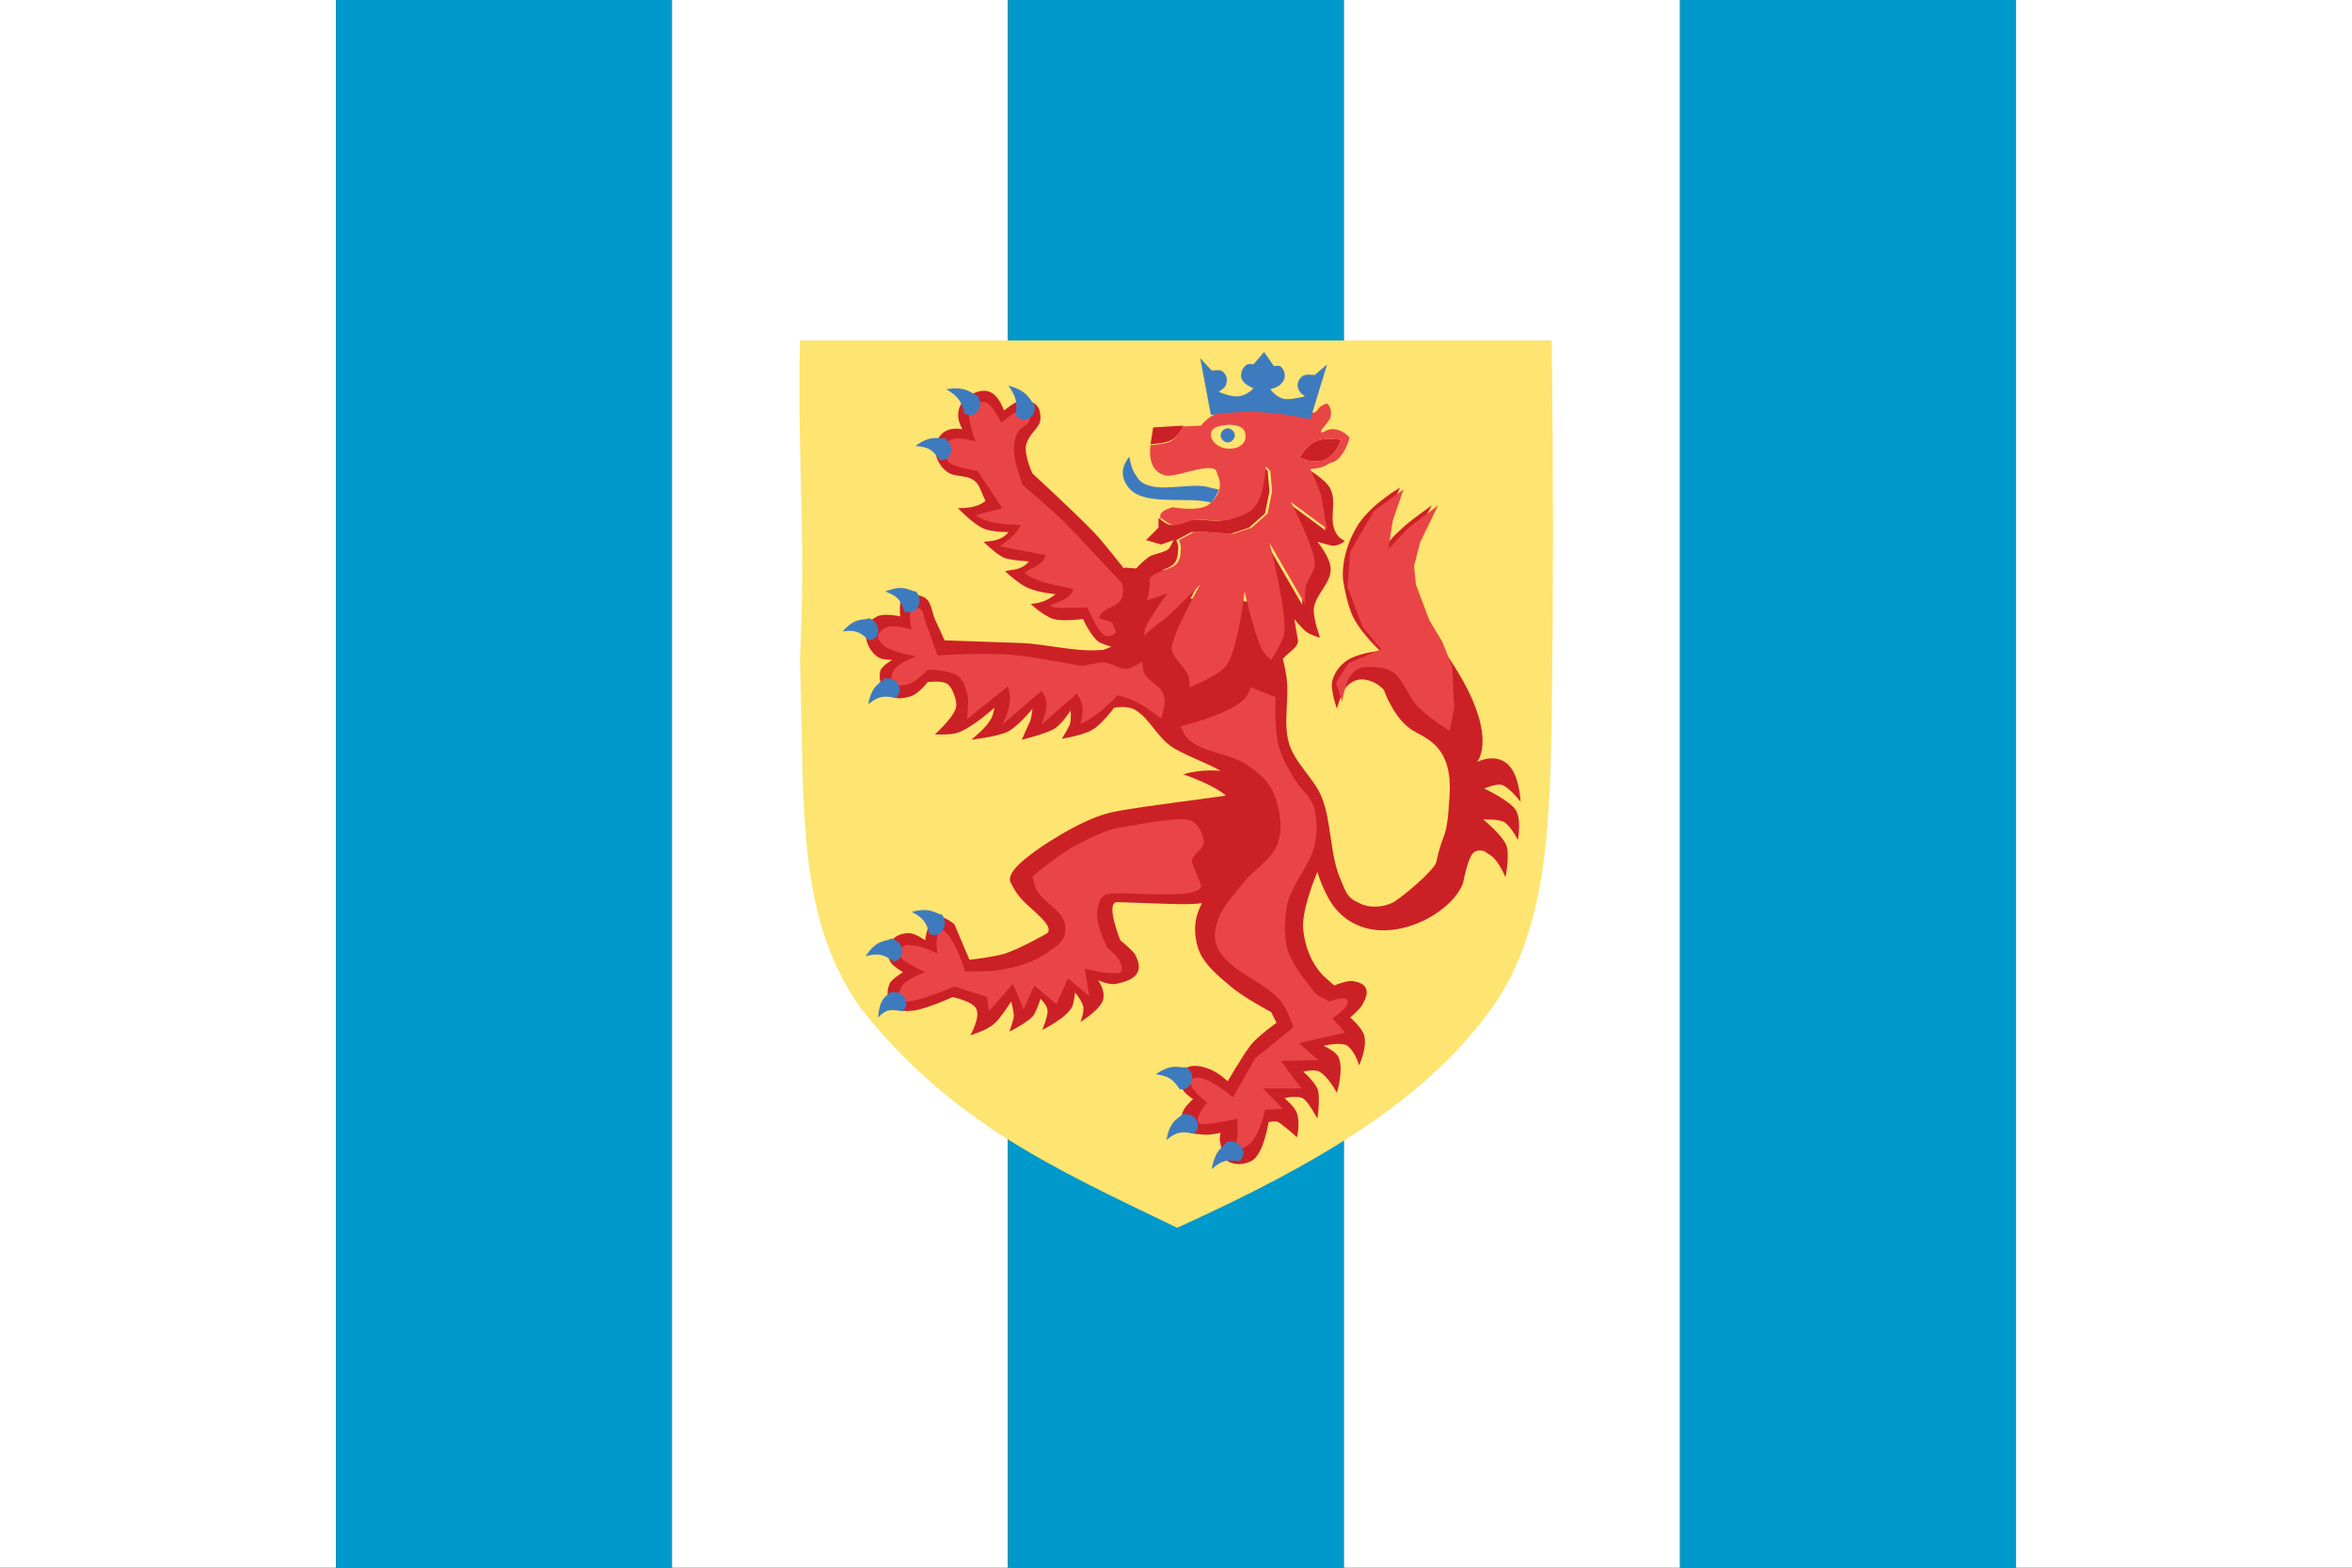 <?xml version="1.0" encoding="utf-8" ?>
<svg baseProfile="full" height="100px" version="1.1" width="150px" xmlns="http://www.w3.org/2000/svg" xmlns:ev="http://www.w3.org/2001/xml-events" xmlns:xlink="http://www.w3.org/1999/xlink"><rect width="100%" height="100%" fill="#333333" stroke="none"/><defs><clipPath id="mask0"><rect height="100" width="150" x="0" y="0" /></clipPath></defs><g clip-path="url(#mask0)"><rect fill="#ffffff" height="100" stroke="none" width="21.429" x="0.0" y="0" /><rect fill="#0099cc" height="100" stroke="none" width="21.429" x="21.429" y="0" /><rect fill="#ffffff" height="100" stroke="none" width="21.429" x="42.857" y="0" /><rect fill="#0099cc" height="100" stroke="none" width="21.429" x="64.286" y="0" /><rect fill="#ffffff" height="100" stroke="none" width="21.429" x="85.714" y="0" /><rect fill="#0099cc" height="100" stroke="none" width="21.429" x="107.143" y="0" /><rect fill="#ffffff" height="100" stroke="none" width="21.429" x="128.571" y="0" /></g><g transform="translate(46.716, 21.716) scale(0.566) rotate(0, 50.0, 50.0)"><path d="M 7.8,44.3 C 8.0,58.0 8.7,67.0 14.4,75.2 C 24.6,88.1 36.2,93.3 50.1,100.0 C 66.0,92.8 77.9,85.7 85.3,75.6 C 91.4,67.2 92.1,56.5 92.3,42.8 C 92.5,28.5 92.5,14.3 92.3,0.0 L 7.6,0.0 C 7.3,14.3 8.3,21.6 7.6,35.8 L 7.8,44.3" fill="#FEE470" stroke="none" stroke-width="0px" /><path d="M 88.3,53.0 C 88.9,54.1 88.5,56.3 88.5,56.3 C 88.5,56.3 87.8,54.9 87.0,54.3 C 86.3,53.9 84.6,54.0 84.6,54.0 C 84.6,54.0 86.7,55.7 87.2,56.9 C 87.6,58.0 87.1,60.5 87.1,60.5 C 87.1,60.5 86.3,58.6 85.5,58.1 C 84.9,57.7 84.7,57.4 84.0,57.5 C 83.4,57.6 83.0,57.9 82.3,61.2 L 82.3,61.2 C 80.8,65.1 72.4,69.2 68.0,64.1 C 66.7,62.6 65.9,59.9 65.9,59.9 C 65.9,59.9 64.1,64.1 64.3,66.3 C 64.5,68.5 65.4,70.6 66.9,71.9 L 67.8,72.7 C 67.8,72.7 69.2,72.1 69.9,72.2 C 70.5,72.3 71.2,72.5 71.4,73.1 C 71.6,73.6 71.3,74.3 71.0,74.8 C 70.7,75.4 69.6,76.3 69.6,76.3 C 69.6,76.3 71.0,77.5 71.2,78.4 C 71.5,79.8 70.6,81.7 70.6,81.7 C 70.6,81.7 70.2,80.2 69.3,79.5 C 68.6,79.0 66.6,79.5 66.6,79.5 C 66.6,79.5 68.0,80.1 68.3,80.8 C 68.9,82.2 68.1,84.8 68.1,84.8 C 68.1,84.8 67.1,82.9 66.1,82.4 C 65.6,82.1 64.3,82.4 64.3,82.4 C 64.3,82.4 65.8,83.7 66.0,84.6 C 66.2,85.8 65.9,87.7 65.9,87.7 C 65.9,87.7 65.0,86 64.4,85.5 C 63.7,85 62.2,85.4 62.2,85.4 C 62.2,85.4 63.4,86.4 63.6,87.1 C 64.0,88.3 63.6,89.8 63.6,89.8 C 63.6,89.8 62.3,88.6 61.5,88.1 C 61.2,87.9 60.4,88.1 60.4,88.1 C 60.4,88.1 59.9,91.5 58.6,92.4 C 57.8,92.9 56.6,93 55.8,92.5 C 55.2,92.1 55.1,91.3 55,90.6 C 54.8,90.0 55.0,89.3 55.0,89.3 C 55.0,89.3 53.7,89.6 53.1,89.5 C 52.2,89.4 51.4,89.5 50.9,88.8 C 50.5,88.2 50.5,87.4 50.8,86.8 C 51.0,86.3 51.9,85.5 51.9,85.5 C 51.9,85.5 50.9,84.9 50.6,84.2 C 50.3,83.4 50.3,82.7 51.0,82.1 C 51.7,81.5 52.9,81.8 53.7,82.1 C 54.8,82.5 55.8,83.5 55.8,83.5 C 55.8,83.5 57.4,80.7 58.4,79.4 C 59.2,78.4 61.3,76.9 61.3,76.9 L 60.7,75.7 C 60.7,75.7 57.3,73.9 55.9,72.6 C 54.7,71.6 53.4,70.5 52.7,69.1 C 52.2,68 52.0,66.6 52.2,65.4 C 52.3,64.7 52.6,64 52.9,63.4 C 51.6,63.7 47.1,63.4 43.4,63.3 C 41.9,63.2 43.7,67.6 43.7,67.6 C 43.7,67.6 44.8,68.5 45.3,69.1 C 45.7,69.8 46,70.6 45.6,71.3 C 45.2,72 44.2,72.3 43.3,72.5 C 42.4,72.7 41.2,72.1 41.2,72.1 C 41.6,72.7 41.9,73.4 41.8,74.1 C 41.7,75.3 39.2,76.8 39.2,76.8 C 39.2,76.8 39.7,75.6 39.5,75 C 39.3,74.3 38.6,73.5 38.6,73.5 C 38.6,73.5 38.5,74.5 38.3,75 C 37.8,76.3 34.9,77.7 34.9,77.7 C 34.9,77.7 35.5,76.3 35.5,75.6 C 35.5,74.9 34.7,74.2 34.7,74.2 C 34.7,74.2 34.4,75.3 33.9,76.1 C 33.2,76.9 31.2,77.9 31.2,77.9 C 31.2,77.9 31.6,76.8 31.7,76.2 C 31.7,75.6 31.4,74.5 31.4,74.5 C 31.4,74.5 30.2,76.4 29.5,77 C 28.6,77.8 26.8,78.3 26.8,78.3 C 26.8,78.3 27.9,76.4 27.5,75.4 C 27.2,74.5 24.8,74 24.8,74 C 24.8,74 22.2,75.2 20.6,75.5 C 19.8,75.6 18.7,75.7 18.2,75.1 C 17.4,74.3 17.3,73.5 17.7,72.5 C 17.9,72 19.2,71.2 19.2,71.2 C 19.2,71.2 18.2,70.6 17.9,70.2 C 17.4,69.5 17.4,68.7 17.8,67.9 C 18.2,67.1 19,66.8 19.9,66.8 C 20.6,66.8 21.7,67.6 21.7,67.6 C 21.7,67.6 22,65.4 22.8,65 C 23.6,64.6 25,65.8 25,65.8 L 26.7,69.8 C 26.7,69.8 29.4,69.5 30.7,69.1 C 32.5,68.5 35.3,66.9 35.3,66.9 C 36.6,66.2 33.7,64.2 32.7,63.1 C 31.9,62.3 31.4,61.2 31.4,61.2 C 30.6,60 33.3,58.1 35.2,56.8 C 37.7,55.2 40.5,53.6 43.1,53.1 C 46.2,52.5 52.2,51.8 55.6,51.3 C 54.1,50 50.8,48.9 50.8,48.9 C 52.1,48.5 53.5,48.4 55,48.5 C 53.4,47.6 51.6,47 50,46.1 C 47.9,45 47.1,42.6 45.3,41.6 C 44.4,41.1 43,41.4 43,41.4 C 43,41.4 41.5,43.4 40.5,43.9 C 39.5,44.5 37.1,44.9 37.1,44.9 C 37.1,44.9 37.8,43.8 38,43.3 C 38.2,42.7 38.1,41.7 38.1,41.7 C 38.1,41.7 37.1,43.3 36.2,43.8 C 35.1,44.4 32.6,45 32.6,45 C 32.6,45 33.2,43.6 33.5,43 C 33.7,42.5 33.8,41.5 33.8,41.5 C 33.8,41.5 32.2,43.5 31,44.1 C 29.7,44.7 26.9,45 26.9,45 C 26.9,45 28.4,43.8 28.9,43 C 29.4,42.4 29.5,41.4 29.5,41.4 C 29.5,41.4 27.1,43.6 25.4,44.2 C 24.6,44.5 22.8,44.4 22.8,44.4 C 22.8,44.4 24.7,42.7 25.1,41.6 C 25.3,41.2 25.2,40.7 25.1,40.3 C 24.9,39.7 24.7,39.1 24.2,38.7 C 23.6,38.3 22,38.5 22,38.5 C 22,38.5 21,39.8 20.1,40.1 C 19.1,40.4 18.2,40.5 17.4,39.8 C 16.7,39.2 16.4,38 16.7,37.1 C 17.1,36.5 18.0,36.0 18.0,36.0 C 18.0,36.0 17.0,36.0 16.6,35.8 C 15.6,35.3 15,34.1 15,33.0 C 15,32.1 15.5,31.5 16.3,31.1 C 17.1,30.7 18.9,31.1 18.9,31.1 C 18.9,31.1 18.7,29.4 19.2,28.9 C 19.8,28.4 20.8,28.6 21.5,28.9 C 22.4,29.3 22.4,30.4 22.8,31.4 L 23.9,33.8 C 23.9,33.8 29.5,34 32.5,34.1 C 35.3,34.2 38.5,35.1 41.3,34.9 C 41.5,34.9 41.8,34.9 42,34.8 C 42,34.8 42,34.8 42,34.8 L 42.7,34.5 C 42.2,34.4 41.7,34.2 41.3,34.0 C 40.4,33.4 39.5,31.4 39.5,31.4 C 39.5,31.4 37.2,31.7 36.2,31.4 C 35.1,31.1 33.6,29.7 33.6,29.7 C 34.6,29.6 35.4,29.4 36.4,28.6 C 36.4,28.6 34.4,28.4 33.3,27.9 C 32.3,27.5 30.7,26.0 30.7,26.0 C 31.6,25.8 32.6,25.9 33.4,24.9 C 33.4,24.9 31.4,24.8 30.6,24.5 C 29.7,24.1 28.3,22.7 28.3,22.7 C 29.4,22.6 30.4,22.5 31.1,21.6 C 31.1,21.6 29.1,21.6 28.3,21.2 C 27.1,20.7 25.4,18.9 25.4,18.9 C 26.5,18.9 27.6,18.8 28.5,18.1 L 27.9,16.7 C 27.2,15.0 25.6,15.5 24.5,15.0 C 23.5,14.5 22.9,13.3 22.9,12.6 C 22.8,11.4 23.4,9.6 25.9,10.0 C 24.7,7.9 26,6.4 27.3,5.9 C 28.6,5.4 29.7,5.6 30.6,7.9 C 30.6,7.9 31.8,6.9 32.4,6.8 C 33.3,6.6 34.3,7 34.6,7.9 C 34.7,8.3 34.8,9.1 34.5,9.5 C 34.1,10.2 33.4,10.7 33.1,11.7 C 32.8,12.9 33.8,15.0 33.8,15.0 C 33.8,15.0 38.6,19.4 40.8,21.7 C 42,23.0 44.1,25.7 44.1,25.7 L 44.2,25.6 L 45.5,25.7 C 45.9,25.2 46.4,24.8 46.9,24.4 C 47.5,24.0 49,23.9 49.3,23.3 L 49.7,22.5 L 48.3,23 L 46.6,22.5 L 48,21.1 L 48,20.0 C 48,20.0 48.9,20.8 49.4,20.8 C 50.2,20.9 51,20.3 51.8,20.2 C 53,20.1 54.3,20.5 55.6,20.2 C 56.7,19.9 57.9,19.6 58.6,18.7 C 59.6,17.5 59.8,14.2 59.8,14.2 L 60.3,14.7 L 60.5,17.0 L 60,19.5 L 58.2,21.1 L 56.1,21.8 L 53.4,21.6 L 51.7,21.6 L 50.2,22.4 L 50,22.5 C 50.1,22.7 50.3,23.2 50.2,23.6 C 50.2,24.2 50.1,24.9 49.6,25.3 C 49.4,25.5 48.9,25.7 48.4,25.9 L 49.1,25.9 L 49.3,30.1 L 50.6,29 L 51,29 C 51.8,28.2 52.5,27.5 52.5,27.5 C 52.5,27.5 52.1,28.1 51.6,29.1 L 57.3,29.4 C 57.4,28.8 57.4,28.5 57.4,28.5 C 57.4,28.5 57.5,28.9 57.6,29.4 L 61.3,29.6 C 61.3,29.6 61.1,31.1 61.3,32.3 C 61.4,32.8 61.5,33.3 61.6,33.8 C 61.7,33.7 61.7,33.5 61.8,33.4 C 62.4,31.4 60.2,22.9 60.2,22.9 L 64.2,29.8 C 64.2,29.8 64.1,28 64.5,27.3 C 64.8,26.6 65.1,26.3 65.3,25.5 C 65.5,23.8 62.6,18.3 62.6,18.3 L 66.8,21.4 C 66.8,21.4 66.6,18.7 66.2,17.5 C 65.9,16.5 65,14.6 65,14.6 C 65,14.6 66.8,15.7 67.3,16.6 C 68.2,18.2 67.1,20.1 68,21.7 C 68.3,22.3 69,22.6 69,22.6 C 69,22.6 68.2,23.3 67.4,23.1 C 66.7,22.9 65.9,22.7 65.9,22.7 C 65.9,22.7 67.3,24.3 67.4,25.7 C 67.5,27.3 65.7,28.6 65.5,30.2 C 65.4,31.3 66.2,33.5 66.2,33.5 C 66.2,33.5 65.1,33.2 64.6,32.8 C 64.2,32.5 63.3,31.4 63.3,31.4 L 63.7,33.7 C 63.9,34.5 62.7,35.1 62,35.9 C 62.2,36.6 62.3,37.2 62.4,37.8 C 62.8,40.3 62,43 62.7,45.4 C 63.4,47.7 65.5,49.3 66.4,51.5 C 67.5,54.2 67.3,58 68.5,60.7 C 69.1,62.1 69.2,62.8 70.6,63.4 C 71.7,64.0 73.2,63.9 74.3,63.4 C 75.2,63 79.1,59.7 79.3,58.8 C 80.1,55 80.5,56.7 80.8,51.2 C 81.1,46.0 78.5,45.0 76.9,44.1 C 74.6,42.9 73.4,39.4 73.4,39.4 C 72.8,38.7 71.8,38.2 70.9,38.2 C 70.3,38.2 69.7,38.5 69.3,38.9 C 68.6,39.6 68.1,41.5 68.1,41.5 C 68.1,41.5 67.3,39.3 67.6,38.3 C 67.9,37.2 68.7,36.3 69.7,35.8 C 71.2,35.1 73.0,35.0 73.0,35.0 C 73.0,35.0 71.0,33.2 70.0,31.3 C 69.2,29.8 68.8,27.0 68.8,27.0 C 68.6,24.9 69.4,22.4 70.6,20.6 C 72.2,18.3 75.2,16.6 75.2,16.6 C 75.2,16.6 74.3,18.6 73.7,20.5 C 73.3,21.8 73.3,23.5 73.3,23.5 C 73.3,23.5 74.2,22.3 75.1,21.5 C 76.3,20.3 78.8,18.6 78.8,18.6 C 78.8,18.6 76.8,22.0 76.3,24.1 C 76.1,25.0 76.2,26.1 76.4,27.0 C 76.7,28.5 77.8,30.6 78.3,32.0 C 79,34.0 79.9,34.4 81,36.2 C 86.5,44.6 83.9,47.5 83.9,47.5 C 83.9,47.5 86.4,46.2 87.8,48.3 C 88.7,49.6 88.8,52.0 88.8,52.0 C 88.8,52.0 87.6,50.4 86.7,50.1 C 86.1,49.9 84.7,50.5 84.7,50.5 C 84.7,50.5 87.7,51.9 88.3,53.0 M 68.6,11.2 C 66.4,10.9 65.1,11.1 63.9,13.2 C 66.9,14.5 67.9,12.7 68.6,11.2 M 48.3,20.0 L 48.3,20.0 L 48.3,20.0 L 48.3,20.0 M 50.8,9.6 L 47.4,9.8 L 47.1,11.7 C 47.1,11.7 48.7,11.6 49.3,11.3 C 50.3,10.9 50.8,9.6 50.8,9.6" fill="#CC2027" stroke="none" stroke-width="0px" /><path d="M 66.3,17.4 C 66.0,16.4 65.1,14.5 65.1,14.5 C 65.1,14.5 65.3,14.6 65.5,14.8 C 65.5,14.8 65.5,14.8 65.5,14.8 C 65.3,14.6 65.1,14.5 65.1,14.5 C 65.1,14.5 66.5,14.4 67.0,14 C 67.4,13.7 67.8,13.8 68.3,13.3 C 68.9,12.7 69.4,11.6 69.5,11.0 C 69.5,10.8 68.6,10.0 67.7,10.0 C 67.0,9.9 66.4,10.6 66.3,10.3 C 66.3,10.0 67.3,9.1 67.4,8.6 C 67.6,7.6 67,7.1 67,7.1 C 65.9,7.4 66.1,7.9 65.6,8.1 C 65.1,8.3 63.9,8.1 63.5,8.4 C 59.3,7.2 54.8,7.0 52.8,9.6 L 50.7,9.7 C 50.6,10.0 50.1,11.0 49.3,11.4 C 48.7,11.7 47.1,11.8 47.1,11.8 C 47,12.6 47,13.4 47.4,14.2 C 47.9,15.0 48.7,15.4 49.6,15.2 C 50.6,15.1 54.1,13.8 54.5,14.7 L 54.8,15.5 C 55.2,16.6 54.6,17.9 53.5,18.6 C 52.3,19.3 49.6,18.8 49.6,18.8 C 49.6,18.8 48.3,19.1 48.2,19.7 C 48.2,19.8 48.2,19.9 48.2,20.1 C 48.2,20.1 48.3,20.1 48.3,20.2 L 48.3,20.0 L 48.3,20.0 L 48.3,20.0 L 48.3,20.0 C 48.3,20.0 49.2,20.8 49.7,20.8 C 50.5,20.9 51.3,20.3 52.1,20.2 C 53.3,20.1 54.6,20.5 55.9,20.2 C 57,19.9 58.2,19.6 58.9,18.7 C 59.9,17.5 60.1,14.2 60.1,14.2 L 60.6,14.7 L 60.8,17.0 L 60.3,19.5 L 58.5,21.1 L 56.4,21.8 L 53.7,21.6 L 52,21.6 L 50.5,22.4 L 50.3,22.5 C 50.4,22.7 50.6,23.2 50.5,23.6 C 50.5,24.2 50.4,24.9 49.9,25.3 C 49.4,25.8 47,26.2 47,27 C 47,28 47,28.3 46.7,29.3 L 49,28.5 C 49,28.5 47.2,31 46.6,32.2 C 46.4,32.5 46.4,33.3 46.4,33.3 C 46.4,33.3 47.7,32 48.4,31.6 C 49,31.3 52.7,27.5 52.7,27.5 C 52.7,27.5 49.2,33.7 49.5,34.9 C 49.8,36 51,36.8 51.4,37.9 C 51.5,38.3 51.5,39.1 51.5,39.1 C 51.5,39.1 54.5,37.9 55.5,36.8 C 56.9,35.4 57.7,28.3 57.7,28.3 C 57.7,28.3 59,34.1 59.9,35.2 C 60.1,35.5 60.7,36 60.7,36 C 60.7,36 61.8,34.3 62.1,33.3 C 62.7,31.3 60.5,22.8 60.5,22.8 L 64.5,29.7 C 64.5,29.7 64.4,27.9 64.8,27.2 C 65.1,26.5 65.4,26.2 65.6,25.4 C 65.8,23.7 62.9,18.2 62.9,18.2 L 67.1,21.3 C 66.9,21.4 66.6,18.7 66.3,17.4 M 56.0,12.2 C 54.8,12.2 53.9,11.4 53.9,10.6 C 53.9,9.8 54.8,9.6 55.9,9.5 C 57.1,9.5 57.8,9.9 57.8,10.7 C 57.9,11.5 57.2,12.2 56.0,12.2 M 68.6,11.2 C 67.9,12.7 66.8,14.5 63.9,13.2 C 65.1,11.1 66.4,10.9 68.6,11.2 M 67.6,76.4 L 69.0,78.0 L 63.8,79.2 L 66.0,81.1 L 61.8,81.2 L 64.1,84.3 L 59.8,84.3 L 62.0,86.6 L 60.0,86.7 C 60.0,86.7 59.4,89.6 58.3,90.5 C 57.9,90.8 57.3,91.3 56.9,91 C 56.5,90.7 56.9,90 56.9,89.6 L 56.9,87.7 C 56.9,87.7 55.1,88.1 54.3,88.2 C 53.7,88.2 52.8,88.6 52.5,88.1 C 52.1,87.4 53.5,85.9 53.5,85.9 C 53.5,85.9 52.0,84.8 51.7,84.0 C 51.6,83.8 51.5,83.5 51.7,83.3 C 52.1,82.9 52.8,83.1 53.3,83.3 C 54.5,83.7 56.4,85.3 56.4,85.3 L 58.9,80.9 L 63.2,77.4 C 63.2,77.4 62.5,75.4 61.9,74.6 C 60,72.2 56,71.2 54.7,68.5 C 54.2,67.5 54.3,66.7 54.6,65.6 C 55.1,63.9 56.4,62.6 57.5,61.2 C 58.7,59.6 60.9,58.5 61.5,56.5 C 62.0,54.8 61.7,52.8 61.0,51.1 C 60.5,49.8 59.4,48.8 58.2,48 C 56.2,46.5 53.2,46.6 51.3,44.9 C 50.9,44.5 50.5,43.5 50.5,43.5 C 50.5,43.5 55.8,42.2 57.6,40.5 C 58.1,40 58.4,39.1 58.4,39.1 L 61.2,40.2 C 61.2,40.2 61.0,44 61.6,45.9 C 62.0,47.2 62.6,48.2 63.3,49.4 C 64.0,50.6 65.3,51.5 65.6,52.9 C 65.9,54.3 65.9,55.8 65.5,57.2 C 65,59.2 62.9,61.5 62.5,63.6 C 62.2,65.2 62.1,66.9 62.5,68.5 C 63,70.6 65.9,73.8 65.9,73.8 L 67.3,74.5 C 67.3,74.5 69,73.8 69.3,74.4 C 69.7,75.0 67.6,76.4 67.6,76.4 M 42.2,62.4 C 41.4,62.6 41.2,63.6 41.1,64.4 C 40.9,65.8 42.2,68.4 42.2,68.4 C 42.2,68.4 43.3,69.3 43.6,69.9 C 43.8,70.3 44.0,70.8 43.8,71.1 C 43.6,71.4 43.1,71.3 42.7,71.3 C 41.7,71.3 39.7,70.8 39.7,70.8 L 40.2,73.9 L 37.8,71.9 L 36.5,74.8 L 34,72.7 L 32.8,75.4 L 31.6,72.5 L 28.9,75.6 L 28.7,74 L 25,72.8 C 25,72.8 22,74.1 20.4,74.4 C 19.9,74.5 19.2,74.6 18.9,74.2 C 18.5,73.8 18.8,73.4 19,72.9 C 19.4,72.0 21.7,71.2 21.7,71.2 C 21.7,71.2 19.6,70.2 19,69.6 C 18.8,69.3 18.8,68.9 19,68.6 C 19.3,68 19.8,68.1 20.4,68.2 C 21.3,68.2 23.1,69.1 23.1,69.1 C 23.1,69.1 22.7,66.9 23.5,66.5 C 23.8,66.4 24.1,66.8 24.3,67 C 25.3,68.1 26.2,71.1 26.2,71.1 C 26.2,71.1 28.9,71.2 30.4,70.9 C 32.5,70.5 34.2,70.0 35.9,68.7 C 36.7,68.1 37.5,67.6 37.5,66.4 C 37.6,64.4 35.4,63.7 34.3,62 C 34,61.5 33.8,60.4 33.8,60.4 C 33.8,60.4 37,57.7 38.9,56.8 C 40.6,55.9 42.4,55 44.3,54.8 C 45.6,54.6 50.4,53.6 51.6,54.1 C 52.5,54.5 53.0,55.5 53.1,56.5 C 53.2,57.4 51.5,58.0 51.8,58.9 L 52.8,61.4 C 52.9,63.2 44.2,62.0 42.2,62.4 M 81.4,41.0 L 80.8,44.0 C 80.8,44.0 77.9,42.2 76.9,40.9 C 76.1,39.8 75.6,38.5 74.7,37.6 C 74.0,37.0 73.0,36.8 72.1,36.8 C 71.0,36.8 70.5,36.8 69.8,37.6 C 69.0,38.4 68.7,40.7 68.7,40.7 L 68.0,38.6 L 69.4,36.4 L 73.1,34.8 L 71.0,32.3 L 69.3,27.8 L 69.6,23.8 L 72.3,19.2 L 75.6,16.8 L 74.4,20.3 L 73.9,23.5 L 76.2,21.1 L 79.5,18.6 L 77.5,22.7 L 76.8,25.4 L 77,27.5 L 78.5,31.5 L 80,34.0 L 81.1,36.8 L 81.3,41.3 L 81.4,41.0 M 18.1,38.6 C 17.8,38.3 17.9,37.7 18.1,37.3 C 18.5,36.4 20.7,35.6 20.7,35.6 C 20.7,35.6 18.2,35.2 17.2,34.5 C 16.8,34.2 16.4,33.8 16.4,33.4 C 16.4,33.0 16.8,32.6 17.2,32.4 C 18.2,31.9 20.2,32.6 20.2,32.6 C 20.2,32.6 19.7,30.8 20.2,30.3 C 20.4,30.1 21,30.1 21.2,30.3 C 21.6,30.6 21.6,31.3 21.6,31.3 L 23.1,35.5 C 23.1,35.5 28.9,35.1 32.1,35.5 C 34.2,35.7 39.4,36.7 39.4,36.7 C 39.4,36.7 41.0,36.3 41.8,36.3 C 42.7,36.3 43.6,37.1 44.5,37 C 45.1,36.9 46.2,36.2 46.2,36.2 C 46.2,36.2 46.2,37.1 46.4,37.5 C 46.9,38.5 48.3,38.9 48.6,40 C 48.9,40.8 48.3,42.6 48.3,42.6 C 48.3,42.6 46.7,41.4 45.8,40.9 C 45.0,40.4 43.4,40.0 43.4,40.0 C 43.4,40.0 41.7,41.7 40.8,42.3 C 40.3,42.7 39.2,43.2 39.2,43.2 C 39.5,42.1 39.7,41.1 38.8,39.8 L 34.8,43.3 C 35.3,42.0 35.8,40.7 34.8,39.5 L 30.4,43.3 C 31.1,41.9 31.6,40.4 31.0,39.0 L 26.4,42.7 C 26.4,42.7 26.5,42.1 26.5,41.8 C 26.5,41.2 26.6,40.7 26.5,40.1 C 26.3,39.3 26.1,38.4 25.5,37.9 C 24.6,37.1 22.0,37.1 22.0,37.1 C 22.0,37.1 20.8,38.4 19.9,38.7 C 19.3,38.9 18.5,39.0 18.1,38.6 M 23.9,12.4 C 23.9,12.0 24.0,11.5 24.4,11.3 C 25.3,10.7 27.4,11.4 27.4,11.4 C 27.4,11.4 26.4,8.9 26.7,7.8 C 26.8,7.4 27.1,7.1 27.5,7 C 27.9,6.9 28.3,6.9 28.6,7 C 29.4,7.4 30.3,9.3 30.3,9.3 C 30.3,9.3 31.8,7.9 32.7,7.8 C 33.0,7.8 33.2,7.9 33.4,8.2 C 33.5,8.4 33.6,8.6 33.5,8.9 C 33.3,9.6 32.4,9.8 32.1,10.4 C 31.8,11.0 31.7,11.7 31.7,12.4 C 31.8,14.0 32.7,16.3 32.7,16.3 C 32.7,16.3 36.5,19.5 37.9,21.0 C 39,22.1 43.9,27.4 43.9,27.4 C 44.6,30.5 41.6,29.7 41.3,31.3 L 42.8,31.8 L 43.2,32.9 C 43.2,32.9 42.6,33.6 41.9,33.2 C 41.1,32.8 40,30.1 40,30.1 C 37.8,30.1 36.5,30.3 35.7,29.9 C 36.7,29.4 38.1,29.2 38.4,28 C 36.3,27.6 34.2,27.2 32.9,26.2 C 33.5,25.6 34.9,25.5 35.3,24.2 L 30.1,23.2 C 30.9,22.6 31.8,22.1 32.5,20.8 C 29.4,20.7 28.5,20.4 27.4,19.7 L 30.4,18.9 L 27.6,14.7 C 27.6,14.7 25.2,14.4 24.3,13.7 C 24.2,13.3 23.9,12.9 23.9,12.4 M 63.7,31.4 L 63.7,31.4 L 63.7,31.4 L 63.7,31.4" fill="#E94546" stroke="none" stroke-width="0px" /><path d="M 55.0,10.7 C 55.0,11.1 55.4,11.5 55.8,11.5 C 56.2,11.5 56.6,11.1 56.6,10.7 C 56.6,10.3 56.2,9.9 55.8,9.9 C 55.4,9.9 55.0,10.3 55.0,10.7 M 34.0,7.2 C 34.2,8.1 33.8,8.7 33.1,8.9 C 32.7,9.0 32.3,8.9 31.9,8.4 C 32.1,7.0 32.0,6.4 31.1,5.1 C 33.4,5.7 33.5,6.8 34.0,7.2 L 34.0,7.2 M 27.6,6.2 C 28.1,6.9 28.0,7.7 27.4,8.2 C 27.1,8.5 26.7,8.5 26.1,8.2 C 25.8,6.8 25.4,6.3 24.1,5.5 C 26.5,5.1 27.0,6.1 27.6,6.2 L 27.6,6.2 L 27.6,6.2 M 23.9,11.0 C 24.6,11.5 24.8,12.2 24.5,12.9 C 24.3,13.3 24.0,13.5 23.4,13.5 C 22.5,12.3 22.1,12.0 20.6,11.9 C 22.5,10.5 23.3,11.2 23.9,11.0 L 23.9,11.0 M 17.9,67.4 C 18.7,67.6 19.2,68.2 19.1,69.0 C 19.1,69.4 18.8,69.8 18.2,70.0 C 17.0,69.2 16.5,69.0 15.0,69.4 C 16.3,67.4 17.3,67.8 17.9,67.4 L 17.9,67.4 M 17.7,73.5 C 18.5,73.3 19.2,73.6 19.5,74.3 C 19.7,74.7 19.6,75.1 19.2,75.6 C 17.8,75.4 17.4,75.3 16.4,76.3 C 16.6,73.9 17.4,74.0 17.7,73.5 C 17.7,73.5 17.7,73.5 17.7,73.5 M 23.6,64.7 C 24.1,65.4 24.0,66.1 23.5,66.7 C 23.2,67.0 22.8,67.1 22.2,66.9 C 21.8,65.5 21.5,65.1 20.2,64.4 C 22.4,63.8 23.0,64.7 23.6,64.7 L 23.6,64.7 M 20.7,28.3 C 21.2,29.0 21.2,29.7 20.7,30.3 C 20.4,30.6 20.0,30.7 19.4,30.6 C 18.9,29.2 18.6,28.8 17.2,28.3 C 19.4,27.4 20.0,28.3 20.7,28.3 C 20.7,28.3 20.7,28.3 20.7,28.3 M 15.4,31.3 C 16.2,31.6 16.5,32.3 16.4,33.0 C 16.3,33.4 16,33.7 15.4,33.8 C 14.3,32.8 13.8,32.6 12.4,32.8 C 13.9,31.1 14.8,31.6 15.4,31.3 L 15.4,31.3 M 17.1,38.1 C 17.9,38.0 18.6,38.3 18.8,39.1 C 18.9,39.5 18.8,39.9 18.4,40.3 C 17,40 16.4,40.1 15.3,41 C 15.7,38.7 16.8,38.6 17.1,38.1 C 17.1,38.1 17.1,38.1 17.1,38.1 M 51.1,81.9 C 51.8,82.4 52.0,83.1 51.6,83.8 C 51.4,84.2 51.1,84.4 50.4,84.4 C 49.6,83.2 49.1,82.9 47.7,82.7 C 49.7,81.3 50.5,82.1 51.1,81.9 L 51.1,81.9 L 51.1,81.9 M 50.7,87.2 C 51.5,87.1 52.2,87.4 52.4,88.2 C 52.5,88.6 52.4,89.0 52,89.4 C 50.6,89.1 50,89.2 48.9,90.1 C 49.3,87.8 50.3,87.7 50.7,87.2 L 50.7,87.2 L 50.7,87.2 M 55.7,90.3 C 56.5,90.1 57.2,90.5 57.5,91.2 C 57.7,91.6 57.6,92.0 57.1,92.5 C 55.7,92.3 55.1,92.4 54.0,93.4 C 54.4,91.0 55.4,90.9 55.7,90.3 L 55.7,90.3 M 54.8,16.8 C 54.3,16.7 53.8,16.6 53.5,16.5 C 51.6,16.1 48.9,16.9 47.1,16.4 C 46.0,16.1 45.8,15.8 45.2,14.8 C 44.9,14.2 44.7,13.1 44.7,13.1 C 44.7,13.1 43.8,14.2 44.0,15.2 C 44.1,16.0 44.7,16.9 45.5,17.3 C 47.6,18.4 51.3,17.7 53.6,18.2 C 53.7,18.2 53.9,18.3 53.9,18.3 C 53.9,18.3 54.4,17.9 54.8,16.8 M 52.7,2.0 L 54.0,3.4 C 54.0,3.4 54.7,3.3 55.1,3.4 C 55.4,3.6 55.7,4.0 55.7,4.4 C 55.7,4.8 55.6,5.2 55.3,5.4 L 54.8,5.8 C 54.8,5.8 56.2,6.4 57,6.3 C 58,6.2 58.7,5.4 58.7,5.4 C 58.7,5.4 58,5.1 57.7,4.8 C 57.5,4.6 57.3,4.3 57.3,4 C 57.3,3.5 57.5,3 58,2.7 C 58.2,2.6 58.7,2.7 58.7,2.7 L 59.9,1.3 L 61.0,2.9 C 61.0,2.9 61.5,2.8 61.7,2.9 C 62.1,3.2 62.3,3.7 62.2,4.2 C 62.2,4.5 61.9,4.8 61.7,5.0 C 61.4,5.3 60.6,5.5 60.6,5.5 C 60.6,5.5 61.2,6.4 62.2,6.6 C 63.0,6.7 64.5,6.3 64.5,6.3 L 64.0,5.9 C 63.8,5.6 63.6,5.2 63.7,4.8 C 63.8,4.4 64.1,4 64.5,3.9 C 64.8,3.8 65.6,3.9 65.6,3.9 L 67.0,2.7 L 65.1,8.9 C 61.4,8.0 57.6,7.8 53.9,8.4 L 52.7,2.0" fill="#3E7BBE" stroke="none" stroke-width="0px" /></g></svg>